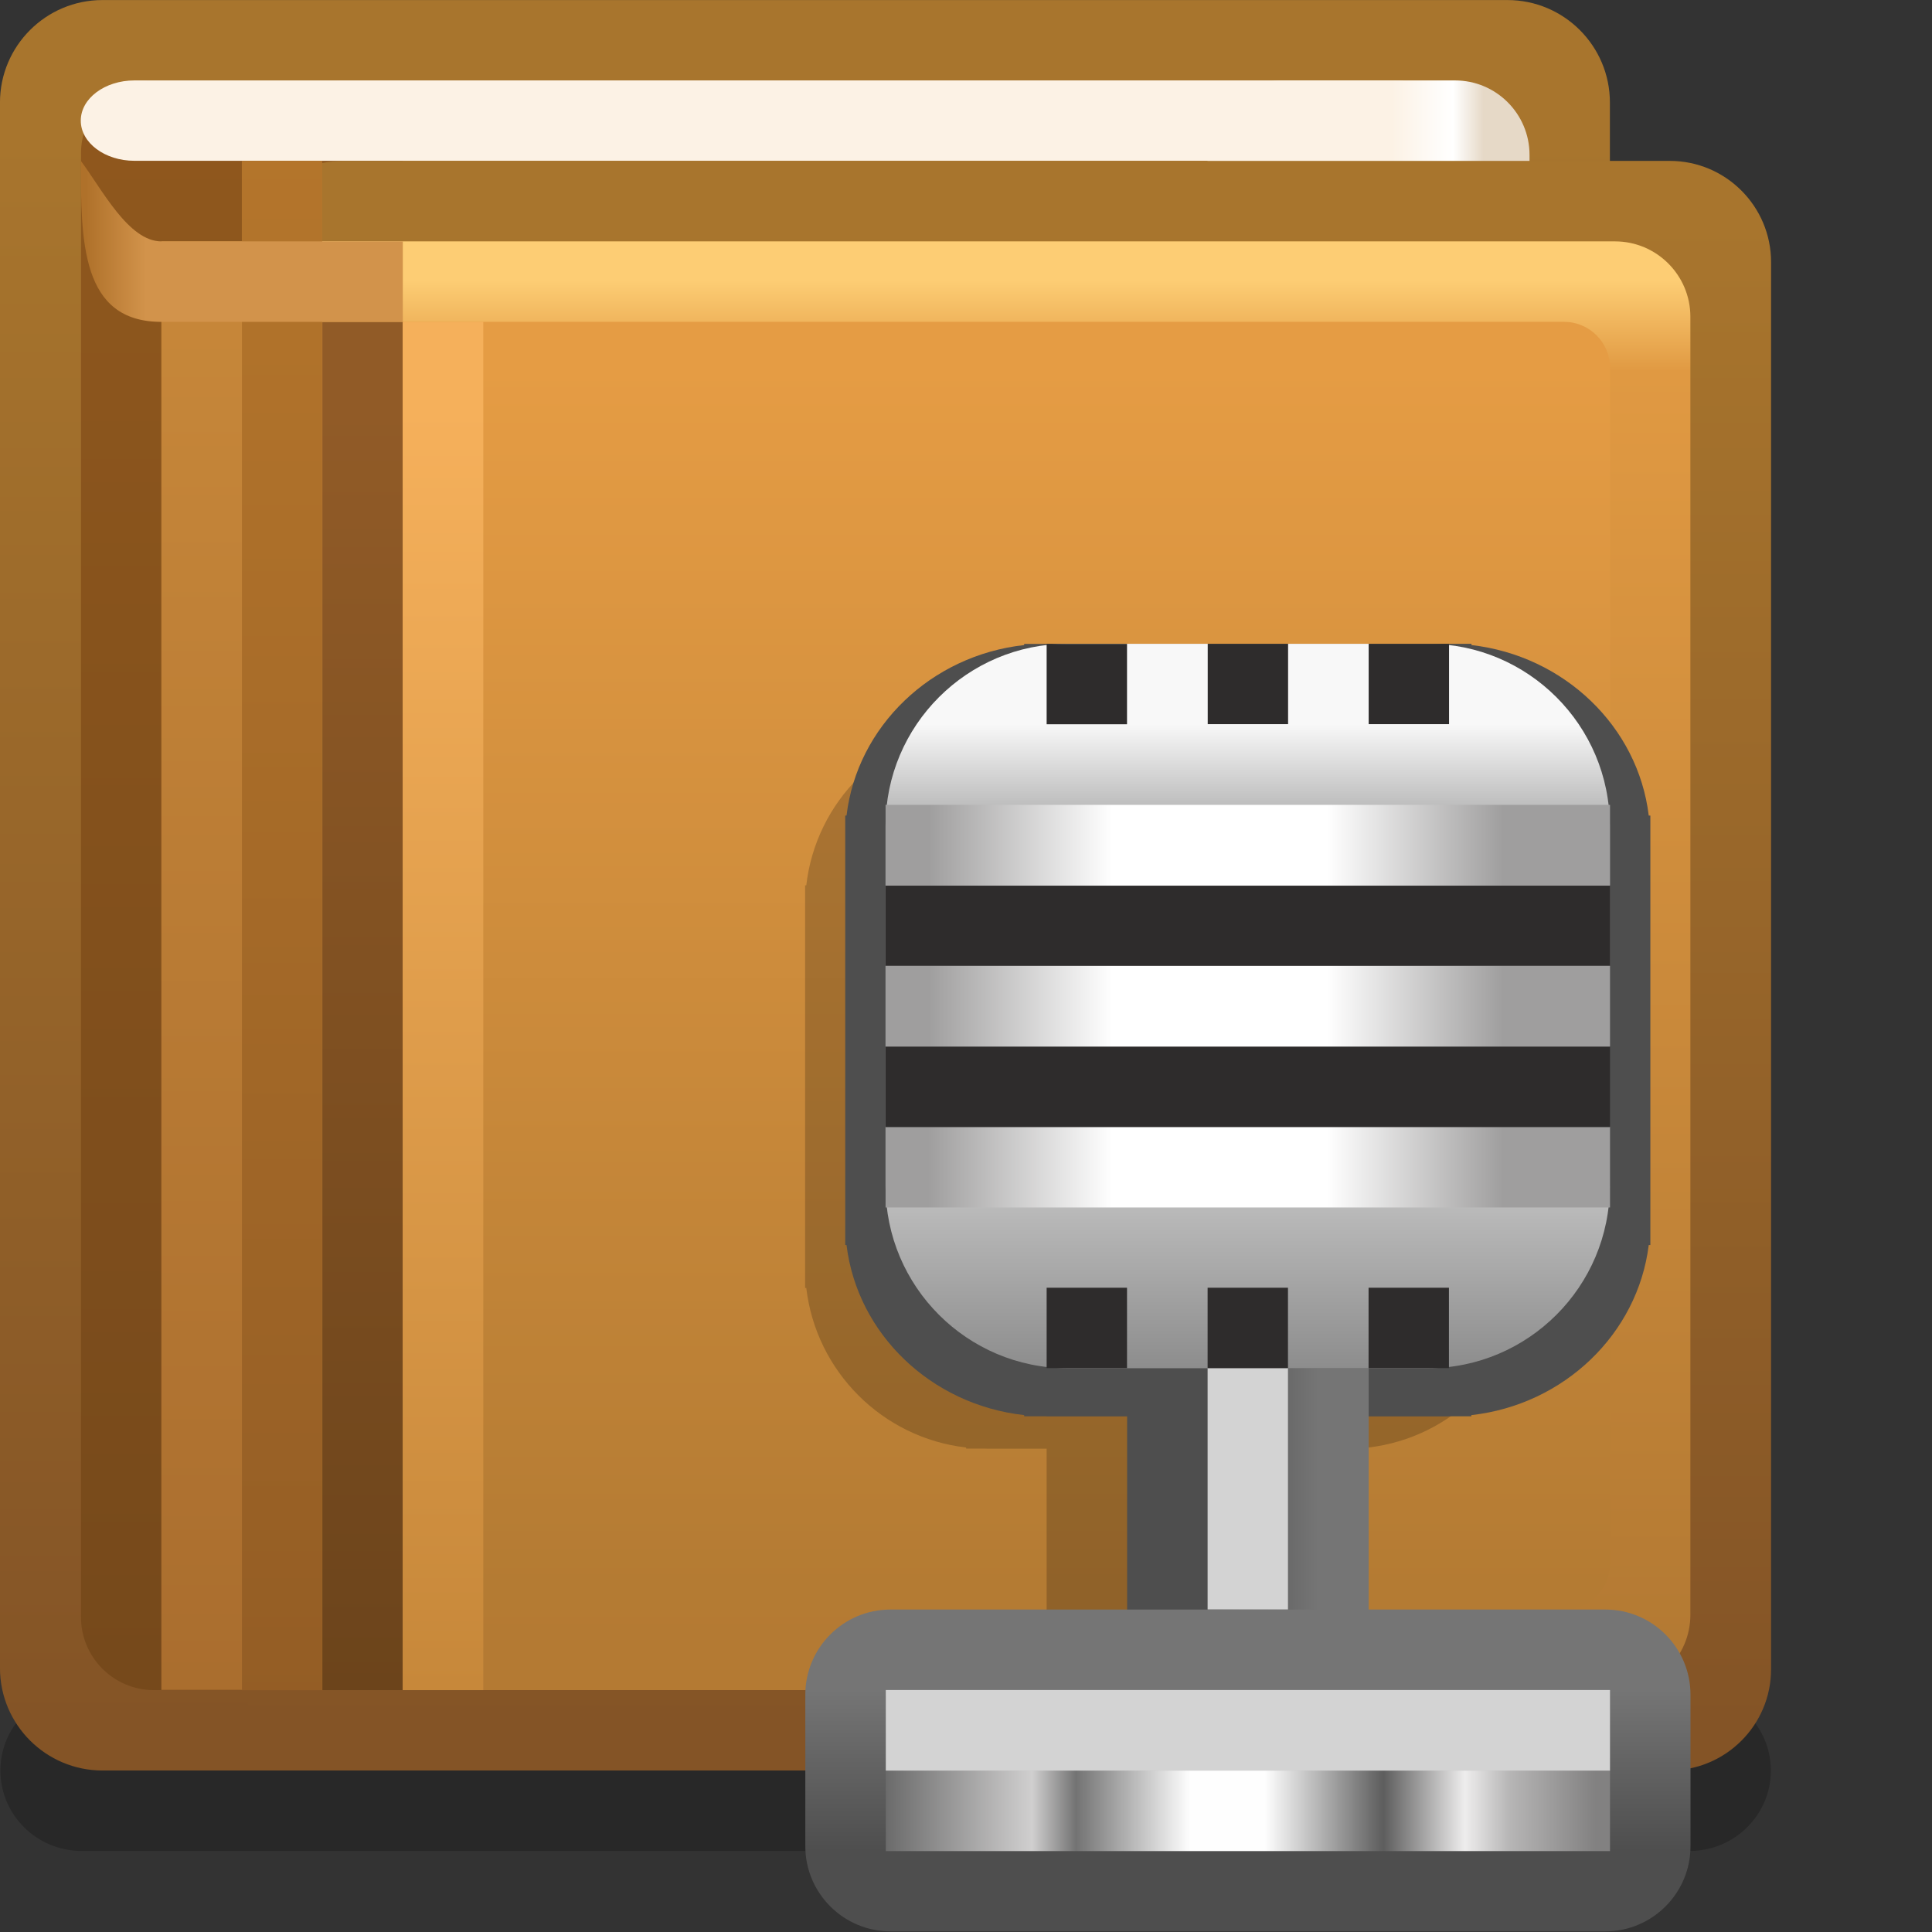 <?xml version="1.0" encoding="UTF-8" standalone="no"?>
<!-- Created with Inkscape (http://www.inkscape.org/) -->

<svg
   xmlns:dc="http://purl.org/dc/elements/1.1/"
   xmlns:cc="http://creativecommons.org/ns#"
   xmlns:rdf="http://www.w3.org/1999/02/22-rdf-syntax-ns#"
   xmlns:svg="http://www.w3.org/2000/svg"
   xmlns="http://www.w3.org/2000/svg"
   xmlns:sodipodi="http://sodipodi.sourceforge.net/DTD/sodipodi-0.dtd"
   xmlns:inkscape="http://www.inkscape.org/namespaces/inkscape"
   width="24"
   height="24"
   id="svg2"
   version="1.1"
   inkscape:version="0.48.3.1 r9886"
   sodipodi:docname="24.svg">
  <rect width="100%" height="100%" fill="#333333" stroke="none"/>
  <defs
     id="defs4">
    <linearGradient
       gradientTransform="translate(9.402,9.996)"
       y2="0"
       x2="5.36"
       y1="0"
       x1="0"
       gradientUnits="userSpaceOnUse"
       id="LinearGradient_18-2">
      <stop
         id="stop9639"
         stop-color="#9f9e9e"
         offset="0" />
      <stop
         id="stop9641"
         stop-color="#ffffff"
         offset="0.32" />
      <stop
         id="stop9643"
         stop-color="#ffffff"
         offset="0.693" />
      <stop
         id="stop9645"
         stop-color="#9f9e9e"
         offset="1" />
    </linearGradient>
    <linearGradient
       gradientTransform="translate(9.402,8.496)"
       y2="0"
       x2="5.36"
       y1="0"
       x1="0"
       gradientUnits="userSpaceOnUse"
       id="LinearGradient_17-7">
      <stop
         id="stop9630"
         stop-color="#9f9e9e"
         offset="0" />
      <stop
         id="stop9632"
         stop-color="#ffffff"
         offset="0.32" />
      <stop
         id="stop9634"
         stop-color="#ffffff"
         offset="0.693" />
      <stop
         id="stop9636"
         stop-color="#9f9e9e"
         offset="1" />
    </linearGradient>
    <linearGradient
       gradientTransform="translate(9.401,6.997)"
       y2="0"
       x2="5.361"
       y1="0"
       x1="0"
       gradientUnits="userSpaceOnUse"
       id="LinearGradient_16-7">
      <stop
         id="stop9621"
         stop-color="#9f9e9e"
         offset="0" />
      <stop
         id="stop9623"
         stop-color="#ffffff"
         offset="0.32" />
      <stop
         id="stop9625"
         stop-color="#ffffff"
         offset="0.693" />
      <stop
         id="stop9627"
         stop-color="#9f9e9e"
         offset="1" />
    </linearGradient>
    <linearGradient
       gradientTransform="translate(12.003,6.748)"
       y2="-1.5"
       x2="0"
       y1="0"
       x1="0"
       gradientUnits="userSpaceOnUse"
       id="LinearGradient_15-6">
      <stop
         id="stop9616"
         stop-color="#bababa"
         offset="0" />
      <stop
         id="stop9618"
         stop-color="#8d8d8d"
         offset="1" />
    </linearGradient>
    <linearGradient
       gradientTransform="translate(12.003,10.498)"
       y2="0.75"
       x2="0"
       y1="0"
       x1="0"
       gradientUnits="userSpaceOnUse"
       id="LinearGradient_14-8">
      <stop
         id="stop9611"
         stop-color="#bebebe"
         offset="0" />
      <stop
         id="stop9613"
         stop-color="#f8f8f8"
         offset="1" />
    </linearGradient>
    <linearGradient
       gradientTransform="matrix(-1,0,0,-1,15.619,1.216)"
       y2="0"
       x2="6.614"
       y1="0"
       x1="0"
       gradientUnits="userSpaceOnUse"
       id="LinearGradient_13-5">
      <stop
         id="stop9592"
         stop-color="#828181"
         offset="0" />
      <stop
         id="stop9594"
         stop-color="#b7b6b6"
         offset="0.122" />
      <stop
         id="stop9596"
         stop-color="#eeeded"
         offset="0.184" />
      <stop
         id="stop9598"
         stop-color="#5d5d5d"
         offset="0.299" />
      <stop
         id="stop9600"
         stop-color="#fefefe"
         offset="0.466" />
      <stop
         id="stop9602"
         stop-color="#fefefe"
         offset="0.571" />
      <stop
         id="stop9604"
         stop-color="#737373"
         offset="0.732" />
      <stop
         id="stop9606"
         stop-color="#d0cfcf"
         offset="0.794" />
      <stop
         id="stop9608"
         stop-color="#6b6b6b"
         offset="1" />
    </linearGradient>
    <linearGradient
       gradientTransform="translate(13.504,0.749)"
       y2="1.5"
       x2="0"
       y1="0"
       x1="0"
       gradientUnits="userSpaceOnUse"
       id="LinearGradient_12-52">
      <stop
         id="stop9587"
         stop-color="#4e4e4e"
         offset="0" />
      <stop
         id="stop9589"
         stop-color="#757575"
         offset="1" />
    </linearGradient>
    <linearGradient
       gradientTransform="translate(12.059,3.694)"
       y2="0"
       x2="0.975"
       y1="0"
       x1="0"
       gradientUnits="userSpaceOnUse"
       id="LinearGradient_11-2">
      <stop
         id="stop9582"
         stop-color="#4e4e4e"
         offset="0" />
      <stop
         id="stop9584"
         stop-color="#757575"
         offset="1" />
    </linearGradient>
    <linearGradient
       gradientTransform="translate(2.112,16.264)"
       y2="0"
       x2="-0.563"
       y1="0"
       x1="0"
       gradientUnits="userSpaceOnUse"
       id="LinearGradient_10-53">
      <stop
         id="stop9577"
         stop-color="#d2934b"
         offset="0" />
      <stop
         id="stop9579"
         stop-color="#af712a"
         offset="1" />
    </linearGradient>
    <linearGradient
       gradientTransform="matrix(0,-1,1,0,2.257,16.792)"
       y2="0"
       x2="15.872"
       y1="0"
       x1="0"
       gradientUnits="userSpaceOnUse"
       id="LinearGradient_9-9">
      <stop
         id="stop9572"
         stop-color="#ca8a3b"
         offset="0" />
      <stop
         id="stop9574"
         stop-color="#a76b2d"
         offset="1" />
    </linearGradient>
    <linearGradient
       gradientTransform="matrix(0,1,-1,0,4.505,2.25)"
       y2="0"
       x2="11.948"
       y1="0"
       x1="0"
       gradientUnits="userSpaceOnUse"
       id="LinearGradient_8-1">
      <stop
         id="stop9567"
         stop-color="#c7883a"
         offset="0" />
      <stop
         id="stop9569"
         stop-color="#f5b05b"
         offset="1" />
    </linearGradient>
    <linearGradient
       gradientTransform="matrix(0,1,-1,0,3.751,2.246)"
       y2="0"
       x2="11.95"
       y1="0"
       x1="0"
       gradientUnits="userSpaceOnUse"
       id="LinearGradient_7-18">
      <stop
         id="stop9562"
         stop-color="#6c441b"
         offset="0" />
      <stop
         id="stop9564"
         stop-color="#915b27"
         offset="1" />
    </linearGradient>
    <linearGradient
       gradientTransform="matrix(0,-1,1,0,3.005,16.639)"
       y2="0"
       x2="15.838"
       y1="0"
       x1="0"
       gradientUnits="userSpaceOnUse"
       id="LinearGradient_6-9">
      <stop
         id="stop9557"
         stop-color="#b4752b"
         offset="0" />
      <stop
         id="stop9559"
         stop-color="#915b24"
         offset="1" />
    </linearGradient>
    <linearGradient
       gradientTransform="matrix(0,-1,1,0,8.128,14.566)"
       y2="0"
       x2="11.35"
       y1="0"
       x1="0"
       gradientUnits="userSpaceOnUse"
       id="LinearGradient_5-3">
      <stop
         id="stop9552"
         stop-color="#e59c44"
         offset="0" />
      <stop
         id="stop9554"
         stop-color="#b47b33"
         offset="1" />
    </linearGradient>
    <linearGradient
       gradientTransform="matrix(0,1,-1,0,13.376,2.736)"
       y2="0"
       x2="12.649"
       y1="0"
       x1="0"
       gradientUnits="userSpaceOnUse"
       id="LinearGradient_4-00">
      <stop
         id="stop9545"
         stop-color="#b47a33"
         offset="0" />
      <stop
         id="stop9547"
         stop-color="#e09942"
         offset="0.933" />
      <stop
         id="stop9549"
         stop-color="#fdcd74"
         offset="1" />
    </linearGradient>
    <linearGradient
       gradientTransform="matrix(0,-1,1,0,8.756,15.968)"
       y2="0"
       x2="14.07"
       y1="0"
       x1="0"
       gradientUnits="userSpaceOnUse"
       id="LinearGradient_3-2">
      <stop
         id="stop9540"
         stop-color="#a8752d"
         offset="0" />
      <stop
         id="stop9542"
         stop-color="#845426"
         offset="1" />
    </linearGradient>
    <linearGradient
       gradientTransform="matrix(-1,0,0,-1,14.576,17.25)"
       y2="0"
       x2="0.857"
       y1="0"
       x1="0"
       gradientUnits="userSpaceOnUse"
       id="LinearGradient_2-95">
      <stop
         id="stop9533"
         stop-color="#e6d9c7"
         offset="0" />
      <stop
         id="stop9535"
         stop-color="#ffffff"
         offset="0.333" />
      <stop
         id="stop9537"
         stop-color="#fcf2e5"
         offset="1" />
    </linearGradient>
    <linearGradient
       gradientTransform="matrix(0,-1,1,0,1.505,17.186)"
       y2="0"
       x2="15.844"
       y1="0"
       x1="0"
       gradientUnits="userSpaceOnUse"
       id="LinearGradient_1-2">
      <stop
         id="stop9528"
         stop-color="#90581d"
         offset="0" />
      <stop
         id="stop9530"
         stop-color="#74481b"
         offset="1" />
    </linearGradient>
    <linearGradient
       gradientTransform="matrix(0,-1,1,0,6.808,16.74)"
       y2="0"
       x2="14.821"
       y1="0"
       x1="0"
       gradientUnits="userSpaceOnUse"
       id="LinearGradient-6">
      <stop
         id="stop9523"
         stop-color="#a8752d"
         offset="0" />
      <stop
         id="stop9525"
         stop-color="#845426"
         offset="1" />
    </linearGradient>
  </defs>
  <sodipodi:namedview
     id="base"
     pagecolor="#ffffff"
     bordercolor="#666666"
     borderopacity="1.0"
     inkscape:pageopacity="0.0"
     inkscape:pageshadow="2"
     inkscape:zoom="13.575419"
     inkscape:cx="12.466695"
     inkscape:cy="11.655853"
     inkscape:document-units="px"
     inkscape:current-layer="layer1"
     showgrid="false"
     inkscape:window-width="807"
     inkscape:window-height="555"
     inkscape:window-x="510"
     inkscape:window-y="298"
     inkscape:window-maximized="0" />
  <g
     inkscape:label="Layer 1"
     inkscape:groupmode="layer"
     id="layer1"
     transform="translate(0,-1028.362)">
    <g
       style="fill-rule:evenodd;stroke-width:0.501;stroke-linejoin:bevel;overflow:visible"
       id="g9838"
       transform="matrix(1.333,0,0,1.333,-1,1028.36)">
      <g
         transform="scale(1,-1)"
         font-size="16"
         id="Document"
         style="font-size:16px;fill:none;stroke:#000000;font-family:Times New Roman">
        <g
           transform="translate(0,-18)"
           id="Spread">
          <g
             id="MouseOff">
            <g
               id="Group"
               style="stroke:none">
              <g
                 id="Group_1">
                <path
                   id="path9652"
                   stroke-miterlimit="79.84"
                   d="m 0.754,1.499 0,-0.001 c 0,-0.413 0.34,-0.749 0.758,-0.749 l 14.983,0 c 0.418,0 0.758,0.336 0.758,0.749 l 0,0.001 c 0,0.413 -0.34,0.749 -0.758,0.749 l -14.983,0 C 1.094,2.248 0.754,1.912 0.754,1.499 z"
                   inkscape:connector-curvature="0"
                   style="fill:#000000;fill-opacity:0.22;stroke-width:0.076;marker-start:none;marker-end:none" />
                <path
                   style="fill:url(#LinearGradient-6);stroke-width:0.061;marker-start:none;marker-end:none"
                   id="path9654"
                   stroke-miterlimit="79.84"
                   d="m 0.75,17.043 0,-14.589 c 0,-0.527 0.428,-0.955 0.955,-0.955 l 13.093,0 c 0.527,0 0.955,0.428 0.955,0.955 l 0,14.589 c 0,0.527 -0.428,0.955 -0.955,0.955 l -13.093,0 C 1.178,17.998 0.75,17.57 0.75,17.043 z"
                   inkscape:connector-curvature="0" />
                <path
                   style="fill:url(#LinearGradient_1-2);stroke-width:0.061;marker-start:none;marker-end:none"
                   id="path9656"
                   stroke-miterlimit="79.84"
                   d="m 1.505,16.569 0,-13.641 c 0,-0.375 0.305,-0.68 0.68,-0.68 l 1.639,0 c 0.375,0 0.68,0.305 0.68,0.68 l 0,13.641 c 0,0.375 -0.305,0.68 -0.68,0.68 l -1.639,0 c -0.375,0 -0.68,-0.305 -0.68,-0.68 z"
                   inkscape:connector-curvature="0" />
                <path
                   id="path9658"
                   stroke-miterlimit="79.84"
                   d="m 1.503,16.875 0,-0.001 c 0,-0.206 0.224,-0.374 0.5,-0.374 l 11.751,0 c 0.276,0 0.5,0.168 0.5,0.374 l 0,0.001 c 0,0.206 -0.224,0.374 -0.5,0.374 l -11.751,0 c -0.276,0 -0.5,-0.168 -0.5,-0.374 z"
                   inkscape:connector-curvature="0"
                   style="fill:#fcf2e5;stroke-width:0.061;marker-start:none;marker-end:none" />
                <path
                   style="fill:url(#LinearGradient_2-95);stroke-width:0.061;marker-start:none;marker-end:none"
                   id="path9660"
                   stroke-miterlimit="79.84"
                   d="m 12.003,16.555 0,-0.113 c 0,-0.383 0.311,-0.694 0.694,-0.694 l 1.613,0 c 0.383,0 0.694,0.311 0.694,0.694 l 0,0.113 c 0,0.383 -0.311,0.694 -0.694,0.694 l -1.613,0 c -0.383,0 -0.694,-0.311 -0.694,-0.694 z"
                   inkscape:connector-curvature="0" />
                <path
                   style="fill:url(#LinearGradient_3-2);stroke-width:0.061;marker-start:none;marker-end:none"
                   id="path9662"
                   stroke-miterlimit="79.84"
                   d="m 3.004,15.556 0,-13.113 C 3.004,1.923 3.427,1.5 3.947,1.5 l 12.365,0 c 0.52,0 0.943,0.423 0.943,0.943 l 0,13.113 c 0,0.52 -0.423,0.943 -0.943,0.943 l -12.365,0 c -0.52,0 -0.943,-0.423 -0.943,-0.943 z"
                   inkscape:connector-curvature="0" />
                <path
                   style="fill:url(#LinearGradient_4-00);stroke-width:0.061;marker-start:none;marker-end:none"
                   id="path9664"
                   stroke-miterlimit="79.84"
                   d="M 3,15.047 3,2.95 C 3,2.563 3.315,2.248 3.702,2.248 l 12.099,0 c 0.387,0 0.702,0.315 0.702,0.702 l 0,12.097 c 0,0.387 -0.315,0.702 -0.702,0.702 l -12.099,0 C 3.315,15.749 3,15.434 3,15.047 z"
                   inkscape:connector-curvature="0" />
                <path
                   style="fill:url(#LinearGradient_5-3);stroke-width:0.061;marker-start:none;marker-end:none"
                   id="path9666"
                   stroke-miterlimit="79.84"
                   d="m 3.003,14.572 0,-11.147 C 3.003,3.19 3.195,2.998 3.43,2.998 l 11.897,0 c 0.235,0 0.427,0.192 0.427,0.427 l 0,11.147 c 0,0.235 -0.192,0.427 -0.427,0.427 l -11.897,0 c -0.235,0 -0.427,-0.192 -0.427,-0.427 z"
                   inkscape:connector-curvature="0" />
                <path
                   style="fill:url(#LinearGradient_6-9);stroke-width:0.061;marker-start:none;marker-end:none"
                   id="path9668"
                   stroke-miterlimit="79.84"
                   d="m 3.004,16.5 0,-14.253 0.749,0 0,14.253 -0.749,0 z"
                   inkscape:connector-curvature="0" />
                <path
                   style="fill:url(#LinearGradient_7-18);stroke-width:0.061;marker-start:none;marker-end:none"
                   id="path9670"
                   stroke-miterlimit="79.84"
                   d="m 3.754,14.999 0,-12.751 0.751,0 0,12.751 -0.751,0 z"
                   inkscape:connector-curvature="0" />
                <path
                   style="fill:url(#LinearGradient_8-1);stroke-width:0.061;marker-start:none;marker-end:none"
                   id="path9672"
                   stroke-miterlimit="79.84"
                   d="m 4.503,14.999 0,-12.751 0.751,0 0,12.751 -0.751,0 z"
                   inkscape:connector-curvature="0" />
                <path
                   style="fill:url(#LinearGradient_9-9);stroke-width:0.061;marker-start:none;marker-end:none"
                   id="path9674"
                   stroke-miterlimit="79.84"
                   d="m 2.254,15.749 0,-13.499 0.751,0 0,13.499 -0.751,0 z"
                   inkscape:connector-curvature="0" />
                <path
                   style="fill:url(#LinearGradient_10-53);stroke-width:0.061;marker-start:none;marker-end:none"
                   id="path9676"
                   stroke-miterlimit="79.84"
                   d="m 1.504,16.499 c 0.2,-0.27 0.445,-0.75 0.75,-0.75 l 2.25,0 0,-0.75 -2.25,0 c -0.75,0 -0.75,0.75 -0.75,1.5 z"
                   inkscape:connector-curvature="0" />
              </g>
              <path
                 id="path9678"
                 stroke-miterlimit="79.84"
                 d="m 10.504,1.5 0,2.998 -0.554,0 c -0.008,0 -0.015,0 -0.022,10e-4 l -0.174,0 -10e-4,0.01 C 8.974,4.599 8.355,5.217 8.264,5.996 l -0.011,0 0,3.752 0.011,0 c 0.089,0.779 0.709,1.399 1.489,1.489 l 10e-4,0.011 0.174,0 c 0.007,0 0.014,0.001 0.022,0.001 l 3.554,0 0,-0.012 C 14.281,11.145 14.9,10.526 14.99,9.748 l 0.014,0 0,-3.752 -0.014,0 C 14.898,5.218 14.28,4.6 13.503,4.509 l 0,-0.01 -0.177,0 C 13.319,4.498 13.312,4.498 13.305,4.498 l -0.55,0 0,-2.998 -2.251,0 z"
                 inkscape:connector-curvature="0"
                 style="fill:#000000;fill-opacity:0.2;stroke-width:0.04;marker-start:none;marker-end:none" />
              <path
                 id="path9680"
                 stroke-miterlimit="79.84"
                 d="m 10.489,4.8 -0.194,0 -10e-4,0.011 C 9.428,4.907 8.74,5.566 8.639,6.396 l -0.012,0 0,4.002 0.012,0 c 0.099,0.831 0.788,1.493 1.655,1.589 l 10e-4,0.011 0.194,0 c 0.007,0 0.015,0.001 0.024,0.001 l 3.95,0 0,-0.012 c 0.864,-0.099 1.552,-0.759 1.652,-1.589 l 0.015,0 0,-4.002 -0.015,0 C 16.012,5.567 15.325,4.907 14.462,4.811 l 0,-0.011 -0.197,0 C 14.257,4.799 14.25,4.799 14.242,4.799 l -3.729,0 c -0.009,0 -0.017,0 -0.024,10e-4 z"
                 inkscape:connector-curvature="0"
                 style="fill:#4e4e4e;stroke-width:0.04;marker-start:none;marker-end:none" />
              <path
                 style="fill:url(#LinearGradient_11-2);stroke-width:0.04;marker-start:none;marker-end:none"
                 id="path9682"
                 stroke-miterlimit="79.84"
                 d="m 11.254,5.249 0,-2.999 2.251,0 0,2.999 -2.251,0 z"
                 inkscape:connector-curvature="0" />
              <path
                 style="fill:url(#LinearGradient_12-52);stroke-width:0.04;marker-start:none;marker-end:none"
                 id="path9684"
                 stroke-miterlimit="79.84"
                 d="m 8.255,2.206 0,-1.413 C 8.255,0.356 8.611,0 9.048,0 l 6.663,0 c 0.437,0 0.793,0.356 0.793,0.793 l 0,1.413 c 0,0.437 -0.356,0.793 -0.793,0.793 l -6.663,0 C 8.611,2.999 8.255,2.643 8.255,2.206 z"
                 inkscape:connector-curvature="0" />
              <path
                 style="fill:url(#LinearGradient_13-5);stroke-width:0.04;marker-start:none;marker-end:none"
                 id="path9686"
                 stroke-miterlimit="79.84"
                 d="m 9.005,1.499 0,-0.751 6.749,0 0,0.751 -6.749,0 z"
                 inkscape:connector-curvature="0" />
              <path
                 id="path9688"
                 stroke-miterlimit="79.84"
                 d="m 9.005,2.249 0,-0.751 6.749,0 0,0.751 -6.749,0 z"
                 inkscape:connector-curvature="0"
                 style="fill:#d3d3d3;stroke-width:0.04;marker-start:none;marker-end:none" />
              <path
                 style="fill:url(#LinearGradient_14-8);stroke-width:0.04;marker-start:none;marker-end:none"
                 id="path9690"
                 stroke-miterlimit="79.84"
                 d="m 9.003,8.997 0,1.305 c 0,0.936 0.761,1.697 1.697,1.697 l 3.355,0 c 0.936,0 1.697,-0.761 1.697,-1.697 l 0,-1.305 -6.749,0 z"
                 inkscape:connector-curvature="0" />
              <path
                 style="fill:url(#LinearGradient_15-6);stroke-width:0.04;marker-start:none;marker-end:none"
                 id="path9692"
                 stroke-miterlimit="79.84"
                 d="m 9.003,6.945 0,2.052 5.999,0 0.75,-2.052 c 0,-0.936 -0.761,-1.697 -1.697,-1.697 l -3.355,0 c -0.936,0 -1.697,0.761 -1.697,1.697 z"
                 inkscape:connector-curvature="0" />
              <path
                 style="fill:url(#LinearGradient_16-7);stroke-width:0.166;marker-start:none;marker-end:none"
                 id="path9694"
                 stroke-miterlimit="79.84"
                 d="m 9.003,7.499 0,-0.753 6.751,0 0,0.753 -6.751,0 z"
                 inkscape:connector-curvature="0" />
              <path
                 id="path9696"
                 stroke-miterlimit="79.84"
                 d="m 9.003,8.248 0,-0.753 6.751,0 0,0.753 -6.751,0 z"
                 inkscape:connector-curvature="0"
                 style="fill:#2e2c2c;stroke-width:0.166;marker-start:none;marker-end:none" />
              <path
                 style="fill:url(#LinearGradient_17-7);stroke-width:0.166;marker-start:none;marker-end:none"
                 id="path9698"
                 stroke-miterlimit="79.84"
                 d="m 9.003,8.998 0,-0.753 6.751,0 0,0.753 -6.751,0 z"
                 inkscape:connector-curvature="0" />
              <path
                 id="path9700"
                 stroke-miterlimit="79.84"
                 d="m 9.003,9.751 0,-0.753 6.751,0 0,0.753 -6.751,0 z"
                 inkscape:connector-curvature="0"
                 style="fill:#2e2c2c;stroke-width:0.166;marker-start:none;marker-end:none" />
              <path
                 style="fill:url(#LinearGradient_18-2);stroke-width:0.166;marker-start:none;marker-end:none"
                 id="path9702"
                 stroke-miterlimit="79.84"
                 d="m 9.003,10.498 0,-0.753 6.751,0 0,0.753 -6.751,0 z"
                 inkscape:connector-curvature="0" />
              <path
                 id="path9704"
                 stroke-miterlimit="79.84"
                 d="m 12.004,5.249 0,-2.249 0.749,0 0,2.249 -0.749,0 z"
                 inkscape:connector-curvature="0"
                 style="fill:#d3d3d3;stroke-width:0.04;marker-start:none;marker-end:none" />
              <path
                 id="path9706"
                 stroke-miterlimit="79.84"
                 d="m 10.504,11.998 0,-0.749 0.749,0 0,0.749 -0.749,0 z"
                 inkscape:connector-curvature="0"
                 style="fill:#2e2c2c;stroke-width:0.04;marker-start:none;marker-end:none" />
              <path
                 id="path9708"
                 stroke-miterlimit="79.84"
                 d="m 12.005,11.999 0,-0.749 0.749,0 0,0.749 -0.749,0 z"
                 inkscape:connector-curvature="0"
                 style="fill:#2e2c2c;stroke-width:0.04;marker-start:none;marker-end:none" />
              <path
                 id="path9710"
                 stroke-miterlimit="79.84"
                 d="m 13.505,11.999 0,-0.749 0.749,0 0,0.749 -0.749,0 z"
                 inkscape:connector-curvature="0"
                 style="fill:#2e2c2c;stroke-width:0.04;marker-start:none;marker-end:none" />
              <path
                 id="path9712"
                 stroke-miterlimit="79.84"
                 d="m 13.504,5.998 0,-0.749 0.749,0 0,0.749 -0.749,0 z"
                 inkscape:connector-curvature="0"
                 style="fill:#2e2c2c;stroke-width:0.04;marker-start:none;marker-end:none" />
              <path
                 id="path9714"
                 stroke-miterlimit="79.84"
                 d="m 12.004,5.998 0,-0.749 0.749,0 0,0.749 -0.749,0 z"
                 inkscape:connector-curvature="0"
                 style="fill:#2e2c2c;stroke-width:0.04;marker-start:none;marker-end:none" />
              <path
                 id="path9716"
                 stroke-miterlimit="79.84"
                 d="m 10.504,5.998 0,-0.749 0.749,0 0,0.749 -0.749,0 z"
                 inkscape:connector-curvature="0"
                 style="fill:#2e2c2c;stroke-width:0.04;marker-start:none;marker-end:none" />
            </g>
          </g>
        </g>
      </g>
    </g>
  </g>
</svg>
